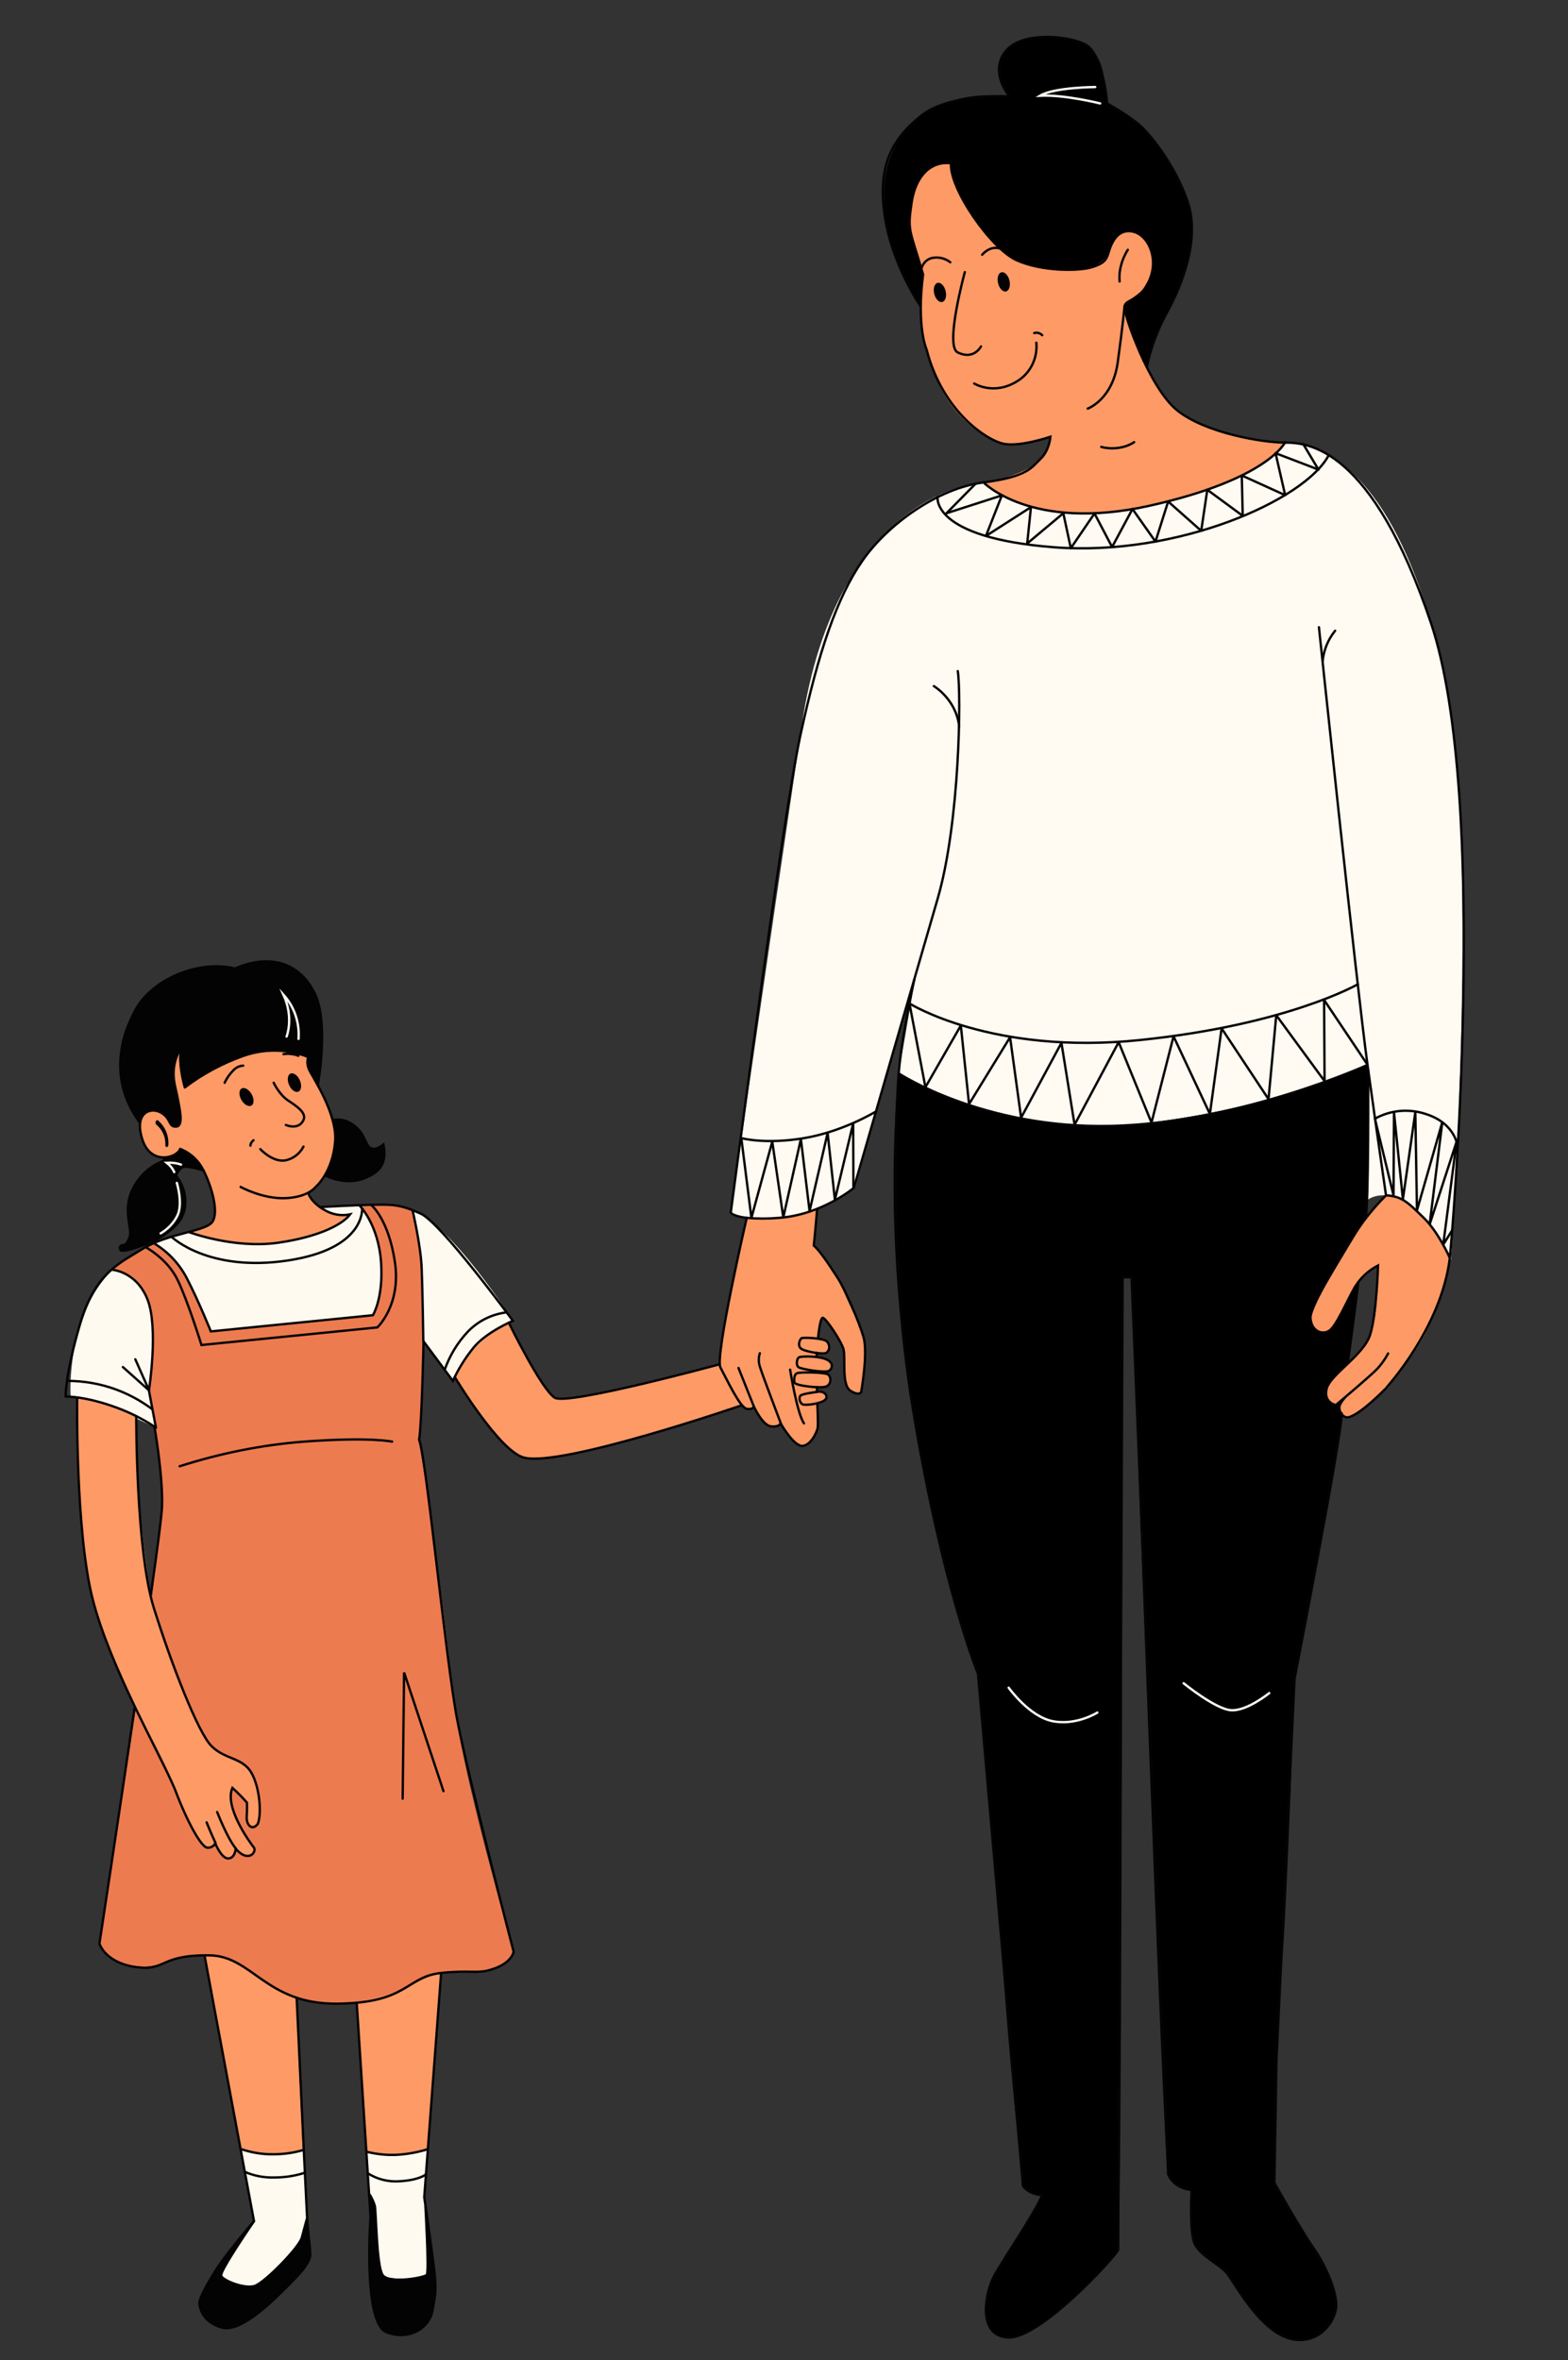 <?xml version="1.0" encoding="utf-8"?>
<!-- Generator: Adobe Illustrator 23.1.0, SVG Export Plug-In . SVG Version: 6.00 Build 0)  -->
<svg version="1.1" id="Vrstva_1" xmlns="http://www.w3.org/2000/svg" xmlns:xlink="http://www.w3.org/1999/xlink" x="0px" y="0px"
	 viewBox="0 0 668.6 1006.2" style="enable-background:new 0 0 668.6 1006.2;" xml:space="preserve">
<rect x="0" y="0" width="668.6" height="1006.2" fill="#333333" stroke="none"/>
<style type="text/css">
	.st0{fill:#FE9A66;}
	.st1{fill:#FFFAF0;}
	.st2{fill:#030303;}
	.st3{fill:#FFFAF2;}
	.st4{fill:#ED7B50;}
	.st5{fill:none;stroke:#030303;stroke-linecap:round;stroke-miterlimit:10;}
	.st6{fill:none;stroke:#030303;stroke-linecap:round;stroke-linejoin:round;}
	.st7{fill:none;stroke:#030303;stroke-miterlimit:10;}
	.st8{fill:none;stroke:#030303;stroke-linecap:round;stroke-miterlimit:2;}
	.st9{fill:none;stroke:#030303;stroke-miterlimit:2;}
	.st10{fill:none;stroke:#FFFAF2;stroke-linecap:round;stroke-miterlimit:10;}
</style>
<title>samozivitelka</title>
<g id="Vrstva_5">
	<path class="st0" d="M114.5,982.4c-11.4,10.9-19.8,10.3-19.8,10.3s-6.4-1.1-9.5-8.9s23.1-36.3,23.1-36.3l-5.9-31.5l-17.3-92.5
		l40.4,8.9c0,0,1.8,47.3,3.6,84.1c1.1,22.2,2.1,40.5,2.8,42.4C133.8,964,126,971.5,114.5,982.4z"/>
	<path class="st0" d="M185.6,972.4c1.1,14.5-4.5,23.7-17,23.1s-11.1-29.3-10.6-45.4c0.2-4.9-0.5-17.5-1.4-32.7
		c-2.2-35.3-6.1-84.6-6.1-84.6l39.6-17.3l-7.6,100.9l-1.6,20.9C180.9,937.2,184.5,957.9,185.6,972.4z"/>
	<path class="st0" d="M186.3,574.4c0,0,23.6,41.8,37.2,47s100.2-24.7,100.2-24.7l-8.9-17.3c0,0-72.5,20.4-78.1,16.4
		c-7.2-5.3-21.5-35.9-21.5-35.9L186.3,574.4z"/>
	<path class="st1" d="M218.8,563.2c0,0-6.3,1.5-15.6,10.7s-10,14.9-10,14.9l-12.6-17l-6.7-9L74,581.6l-9,12.7l1.9,14.6
		c0,0-26.3-13.1-36.8-13.9c0,0-2.1-34,17.8-53.6l0,0c1.5-1.5,3.1-2.9,4.8-4.1c4.1-2.9,8.6-5.3,13.2-7.1l0,0
		c23.7-9.8,62.2-15.5,87.2-16.4c9.3-0.3,16.7,0.1,20.8,1.2c0.5,0.1,1,0.3,1.4,0.5l0,0C192.7,522,218.8,563.2,218.8,563.2z"/>
	<path class="st2" d="M88.8,499.5c-0.4-0.1-9.2-2.5-10.7-1.9s-2.9,3.8-2.9,3.8s6.8,8.5,2.5,17.6S52,535.7,51.3,532.5s2.5,0.3,4-4.9
		s-4.5-13.4,3-23.1s11.7-9.6,11.7-9.6v-3.1c0,0-17.9-15.9-18.8-38.6s19.3-38.7,32.6-40.3s16.5,0,16.5,0s9.9-3.9,18.1-2.9
		s18.8,11.6,19,27.2c0,10.2-0.8,20.4-2.5,30.5l5.4,11.3c0,0,2.4-4,9.1-0.4s6.1,10.3,9.2,10.9c1.9,0.3,3.8-0.3,5.2-1.6
		c0,0,3.4,12.6-10.3,15s-23.3-7.7-23.3-7.7L88.8,499.5z"/>
	<path class="st0" d="M80.9,525.3c0,0,11.9-1.5,10.7-9.8s-4.6-22.6-14.9-25.8c-5.7,7.1-14.1,2.7-16-3.8s-1.4-11.9,4.5-12.5
		s7.1,8.9,10.5,6.5s-2-16-1.6-23.4s3.5-11,3.5-11s-2.4,9.7,1.1,18c7.2-4.2,21.2-14.3,33.8-15.1s18.8,2.1,18.8,2.1s-0.7,1.5,0.4,5.4
		s11.4,15.9,11.1,30.7c-0.1,8.6-4.2,16.7-11.2,21.8c0,0,2.7,5.8,8.1,8c3,1.3,6.3,1.7,9.5,1.1c0,0-10.2,11.3-34.3,12.4
		S80.9,525.3,80.9,525.3z"/>
	<path d="M383.2,457.5c0,0-7.8,64.1,6.1,143.8S417.3,714,417.3,714s8.4,97.6,11.1,134.9s7.8,83.1,7.8,83.1s1.7,3.2,8.2,3.9
		c-2.8,8.5-20.4,29-22.7,40.7s-1.7,20.3,9.8,20.1s43.3-33.1,45.2-37.3s1.9-414.8,1.9-414.8h3.8c0,0,13.7,376.9,15.6,382.4
		s10,6.7,10,6.7s-1.5,18.2,1.9,24.2c3.3,5.9,12.3,8.2,16.7,15.6s17.1,28.3,32,23.2s13-19.9,5.2-32.2s-20.4-33.8-20.4-33.8
		s0-55,2.8-87.3s5.8-127.7,5.8-127.7s11.5-55.2,20.4-115.4s15.6-117.6,10.9-146.3L383.2,457.5z"/>
	<path class="st0" d="M596.6,505.8c0,0-8.9,3.9-16.9,17.8S557,559.9,559,563.5s3.9,5.6,7.1,4.3s9.1-17.5,14.5-22.5s7.1-5.8,7.1-5.8
		s0,20.5-3,28.6s-18.8,19.7-19.1,24.9s4.1,6,4.1,6l5-4.3c0,0-4.1,3.3-3.5,6.3s4.1,3.2,4.1,3.2s6.6-2.8,14.3-11
		c2-2.1,9.5-11.8,9.9-12.2c16.2-19.4,19.3-47.9,19.3-47.9s-3.6-17.3-10.2-22.2S596.6,505.8,596.6,505.8z"/>
	<path d="M488.1,162.3c0,0-1.4-4.5,5.6-20.6s22.9-39,8.9-65.2c-13.9-26.2-27-30.7-30.4-32.3c-2.5-6.4,3.1-30.1-25.9-28.4
		c-23.1,1.3-22.9,14.5-15.6,25.4c-30.1-4.2-54.4,13.4-53.8,42.4c0.4,17.5,6.3,34.5,16.7,48.5L488.1,162.3z"/>
	<path class="st0" d="M319.7,513.8c0,0-7.1,30.1-10,47.2s-3.9,21.4-2.4,24.2s8.6,15.1,11,15.4s3.2-0.9,3.2-0.9s4,7.5,6.8,8.3
		c1.7,0.4,3.4-0.1,4.6-1.3c0,0,6.5,11.1,9.8,9.6s6-7.3,6-7.3s-0.6-20.4-0.7-27.4s1.8-19.2,2.7-19.7s8.1,10,9,13.9s-0.5,12.7,1.8,16
		s5,2.5,5.6,1.8s2.9-17.4,0.7-24.4s-6-13.2-7.9-18.6s-9.8-17.1-13.1-19.6l2.6-25.4C349.4,505.5,327.9,507.2,319.7,513.8z"/>
	<path class="st3" d="M311.6,517c0,0,10,5.6,29.1,0.6s24-11.7,24-11.7l25.8-90.5l-7.3,42.1c0,0,45.4,28.2,103.7,21.5
		s96.2-25.1,96.2-25.1v57.7c0,0,4.7-4.3,14.6-0.4s21,26,21,26s13-183.4-3.3-252.2s-41.1-95-67.4-96.5l-128.8,17
		c0,0-62.5,3.4-77.4,104.1S311.6,517,311.6,517z"/>
	<path class="st0" d="M405.5,69.5c0,0-13.7-2.2-16.7,16.2s5.8,27,4.7,32.1s-3.7,20.8,6.2,44.6c5.7,13.7,20.8,28.1,33.1,27
		c11.4-1,15-3.3,15-3.3s-0.6,9.8-11.1,14.5s-17.6,5-17.6,5s17.8,20.4,68.6,10.6s60.2-27.6,60.2-27.6s-36.2-2.5-47.4-15.1
		s-23.1-39.9-20.9-43.5s14.8-7,11.4-21.5s-14.8-10.6-17-4.5s-2.1,6.7-8.4,9.8c0,0-28.4,6.1-42.7-10.9
		C404.4,80.5,405.5,69.5,405.5,69.5z"/>
	<path class="st4" d="M216.3,836.3c-3.4,3.1-11.1,5.3-23.4,4.5s-16.7,10-44.9,13.1s-40.7-17.8-56.9-20.1s-20.4,5.6-33.2,4.7
		s-15.6-10-15.6-10s26.8-166.2,26.8-187.6s-5.6-47-5.6-47s3.9-21.6,0.3-37.2c-3.6-15.6-16-15.4-16-15.4l0,0c1.5-1.5,3.1-2.9,4.8-4.1
		c4.1-2.9,8.6-5.3,13.2-7.1l0,0c13.8,6.3,23.8,37.4,23.8,37.4l69.1-6.8c0,0,5-2.9,3.6-23.5c-0.9-12.8-5.8-19.9-9.4-23.5
		c9.3-0.3,16.7,0.1,20.8,1.2c0.5,0.1,1,0.3,1.4,0.5l0,0c4.2,6.3,5.4,32.4,5.2,56.3c-0.1,19.2-1.1,37-1.9,42.1
		c2,7.8,11.7,76.9,14.8,108.7S218.8,831,218.8,831S219.6,833.3,216.3,836.3z"/>
	<path class="st0" d="M58.1,604.5c0.1-2.7-24.7-10-25-9.1s-1.1,56.3,7,88.5s27.9,60.1,32.3,73s12.1,29.8,15,30.7
		c1.7,0.5,3.5-0.2,4.5-1.7c0,0,3.4,7.5,6,6.2c1.5-0.8,2.5-2.4,2.6-4.1c0,0,0.2,1.4,3,2.8s6.2-1.3,4.8-3.3s-8.6-13.3-9.6-17.1
		c-0.5-2.8-0.5-5.6,0.1-8.4c0,0,6.3,4.9,6.6,6.9s-0.9,6.9,0.4,8.5c0.8,1.2,2.5,1.4,3.6,0.6c0.1-0.1,0.3-0.2,0.4-0.3
		c0.6-0.8,2.7-15.9-3-22.5s-13.2-7.8-16.7-11s-20.2-35.6-26.2-66.1C63.9,678.2,57.1,635.1,58.1,604.5z"/>
	<path class="st0" d="M352.4,571.6c-1.6-1.2-18.5-3.6-19.7-0.7s0.7,3.6,2.3,4s16.5,2.8,17.4,2S354.3,573,352.4,571.6z"/>
	<path class="st0" d="M334.9,577.8c-1.6,0.3-1.7,2.2,0,3.5s17.2,4.3,18.5,3.1s1.9-3-0.4-4.5S337.6,577.2,334.9,577.8z"/>
	<path class="st0" d="M337.2,585.3c-1.2,0.9-1.3,2.6,0,3.2s13.3,3.8,15.2,2.5s2.5-4.3,0.6-5.1S337.2,585.3,337.2,585.3z"/>
	<path class="st0" d="M342.9,596.1c-0.6,1.7,2.2,3,5.6,2s4-1.5,3.6-2.7s-0.5-2.2-2.6-2.1S343.4,594.7,342.9,596.1z"/>
	<path class="st1" d="M114.5,982.4c-11.4,10.9-19.8,10.3-19.8,10.3s-6.4-1.1-9.5-8.9s22.4-35.4,23.1-36.2l0,0l-5.9-31.5
		c4.7,1.5,9.6,2.3,14.6,2.3c4.1-0.1,8.2-0.7,12.2-1.8c0.5,10.9,1.1,20.9,1.5,28.5c0.5,7.8,0.9,13,1.2,14
		C133.8,964,126,971.5,114.5,982.4z"/>
	<path class="st1" d="M168.6,995.5c-12.5-0.6-11.1-29.3-10.6-45.4c0.1-2.7-0.1-7.9-0.4-14.6c-0.2-5.2-0.6-11.4-1-18.1
		c4.4,1.2,9.1,1.6,13.7,1.2c4.1-0.3,8.2-1,12.2-2.2l-1.6,20.9c0,0,3.6,20.6,4.7,35.1S181.2,996.1,168.6,995.5z"/>
	<path class="st2" d="M114.5,982.4c-11.4,10.9-19.8,10.3-19.8,10.3s-6.4-1.1-9.5-8.9s22.4-35.4,23.1-36.2
		c-0.5,0.7-15.8,21.8-13.9,23s9.5,5.2,14.2,4s19.1-17.4,20.3-21.1c0.8-2.8,1.5-5.6,1.9-8.5l0,0c0.5,7.8,0.9,13,1.2,14
		C133.8,964,126,971.5,114.5,982.4z"/>
	<path class="st2" d="M168.6,995.5c-12.5-0.6-11.1-29.3-10.6-45.4c0.1-2.7-0.1-7.9-0.4-14.6c0,0,2.1,3.5,2.3,5.4s0.9,27.7,3.6,29.4
		s17.4,1.7,18.7-0.7s-1.4-32.3-1.4-32.3s3.6,20.6,4.7,35.1S181.2,996.1,168.6,995.5z"/>
	<path class="st2" d="M66.6,479.4c2.6,2.1,4.1,5.4,3.9,8.8c0,0.4,0.2,0.9,0.7,0.8s0.6-0.8,0.6-1.1c0.2-4-1.5-7.8-4.5-10.3
		c-0.4-0.3-0.8,0.3-0.9,0.5C66.2,478.6,66.3,479.1,66.6,479.4z"/>
	<path class="st5" d="M111,489.9c0,0,5.2,5.7,10.7,4.8c3.3-0.7,6.2-2.9,7.7-5.9"/>
	<path class="st6" d="M116.7,461.6c0,0,2.4,5.1,6.2,7.6s7.9,5.3,6.5,8.3c-1.7,3.6-5.6,2.9-7.5,2.1"/>
	<path class="st5" d="M108.1,486.1c0,0-1.4,1.1-1.3,2.3"/>
	<path class="st5" d="M95.8,461.6c0.9-2,2.2-3.8,3.7-5.3c1.1-1.2,2.6-1.9,4.2-2"/>
	<path class="st5" d="M120.9,449.4c1.2-0.2,2.3-0.2,3.5,0c1,0.1,1.9,0.3,2.8,0.7"/>
	<path class="st7" d="M73.3,527.4c0,0,15.5,15,49.2,10s31.9-22.4,31.9-22.4"/>
	<path class="st7" d="M80.4,525.2c0,0,19.2,7.3,38.2,4.6c17.4-2.5,27.5-7.8,30.7-12.1c-3.8,0.8-7.7,0.1-11-1.9
		c-6-3.4-6.9-7.3-6.9-7.3"/>
	<path class="st7" d="M65.6,530c6,3.6,10.9,8.8,14.1,15c5.2,10.1,10.2,22.6,10.2,22.6l69.1-6.9c0,0,4.5-7.1,3.5-22.3
		c-1.1-16.7-9.4-24.7-9.4-24.7"/>
	<path class="st6" d="M102.6,506c0,0,9.3,5.2,19.1,4.8s12.9-4.8,12.9-4.8s7.2-6,8.3-19.3c1-12-9.9-27.9-11.1-30.7
		c-0.8-1.7-0.9-3.6-0.4-5.4c-8.8-3.5-18.6-3.6-27.5-0.5c-9,3.2-17.5,7.7-25.1,13.5c0,0-3.5-12-1.1-18c-6.1,10.1-3,16.8-2.1,21.8
		s2.9,12.7-0.5,12.9s-2-3.5-6.5-6s-11.6,0.1-7.9,11.5c3.7,11.4,15.1,7.6,16.1,4c4.4,1.7,7.9,5,10,9.2c3.6,7.2,6.7,18.2,3.6,22.1
		s-19,4.8-29.4,11.2c-4.5,2.8-8.9,5.1-13,8.6c-5.4,4.6-10.2,11.3-13.9,23.7c-6.4,21.8-6.1,30.8-6.1,30.8s7-0.3,19.2,3.8
		c12.2,4.1,19.3,9.5,19.3,9.5l-3-15.9c0,0,4.2-26.6-0.6-38.8s-15.3-12.7-15.3-12.7"/>
	<path class="st8" d="M52.4,582.8c0.2,0.2,11.2,10,11.2,10l-5.9-13.3"/>
	<path class="st9" d="M136.5,514.6c0,0,15.8-0.9,23.2-1s10.9-0.2,19.7,3.8s39.3,45.7,39.3,45.7s-11,4.6-16.6,11.2
		c-3.6,4.4-6.6,9.2-9,14.4l-12.6-17c0,0-0.3-21.3-0.7-31.1s-3.9-24.7-3.9-24.7"/>
	<path class="st9" d="M57.5,727.5c-7.2,49.2-15.1,101.1-15.1,101.1s2.4,8.2,15.6,10s9.7-5.3,31.4-5c18.3,0.3,23.9,20.9,54.4,20.6
		s29.1-11.5,44.4-13.1c12.5-1.3,15,0.4,20.8-1.3c9.5-2.7,10-7.8,10-7.8s-19.3-74.1-24.1-99.1s-13.3-113-16.2-119.1
		c1.2-7,1.9-42.1,1.9-42.1"/>
	<path class="st9" d="M65.8,607.9c0,0,3.7,20.8,3.3,34.2c-0.1,3.6-2,18.5-4.9,38.5"/>
	<path class="st7" d="M87.2,833.6l21.1,113.3c0,0-10.6,12.4-15.2,19.3s-8.3,14-8.1,15.8s1.2,7.9,9.6,10.3s23.3-13,26.9-16.6
		s10.9-10.4,10.8-14.6s-0.9-7.9-1.4-16.7s-4.4-92.7-4.4-92.7"/>
	<path class="st7" d="M102.8,916.2c4.5,1.5,9.1,2.3,13.9,2.2c4.3,0,8.5-0.6,12.6-1.8"/>
	<path class="st7" d="M108.4,946.8c0,0-14.8,21.4-14.1,23.4s10.1,5.8,14.4,4.3s18.9-16.4,20-20.6s2.2-8.1,2.2-8.1"/>
	<path class="st7" d="M152.1,853.8L158,945c0,0-3.4,45.5,6.9,49.3s18.3-2.4,19.5-9.2s1.8-8.4,0.7-17.8s-4.2-30.6-4.2-30.6l7.2-95.6"
		/>
	<path class="st7" d="M156.2,917.3c4.4,1.1,9,1.6,13.6,1.3c4.3-0.3,8.6-1.1,12.7-2.4"/>
	<path class="st7" d="M157.6,935.5c0.9,1.5,1.7,3.1,2.2,4.8c0.6,2.3,0.7,25.4,3.3,29.5s18.3,1.1,18.9,0c1-1.8-0.6-29.2-0.6-29.2"/>
	<path class="st7" d="M138.6,501.1c0,0,8.1,4.3,16,1.5s10.4-7,8.9-14.7c-0.5,0.4-3.5,2.9-5.7,1.4s-2.1-6-7-9.6s-8.9-2.1-8.9-2.1"/>
	<path class="st5" d="M69.9,493.4v1.5c0,0-8.2,2.2-13.1,11.6s-0.2,17.2-1.5,20.8s-2.3,3.4-2.8,3.5s-1.9,0.2-1.2,2s14.2-3.1,19.1-6.6
		s8.7-7.1,8.6-14c0-4-1.4-7.8-3.9-10.9c0,0,1-3.2,3.1-3.8s8.6,1.5,8.6,1.5"/>
	<path class="st5" d="M135.5,462.7c0,0,5-27-1.5-39.6c-6.9-13.4-19.7-16.3-33.8-10.2c-15.1-3.8-35.5,4.3-42.7,18.1
		s-10.1,31,2.2,47.7"/>
	<path class="st5" d="M306.5,581.7c0,0-64.3,17.5-69.9,14.2s-19.4-31.5-19.4-31.5"/>
	<path class="st5" d="M194,587.2c0,0,18.9,31.5,29.4,34.2c15.9,4.2,92.9-22.3,92.9-22.3"/>
	<path class="st5" d="M58.1,603.8c0,0-0.2,57.2,7.5,81.7s18.8,53,24.5,58.8s13.2,4.9,17,11.3s4.5,18,2.8,22c-2.5,3.2-4.9,0.2-4.7-3
		s0.1-6.1,0.1-6.1c-1.9-2.2-4-4.3-6.2-6.3c-3.5,8.1,7.1,22.8,9.2,25.5c0.2,0.3,0.3,0.8,0.2,1.2c-0.3,1.3-1.3,2.2-2.6,2.3
		c-2.8,0.3-5.4-3.1-5.4-3.1s-0.2,4-3.1,4.2s-5.6-6.4-5.6-6.4c-0.7,1.2-2,1.9-3.4,1.8c-2.4-0.1-8.3-10.2-13.9-25.1
		c-6.5-15.4-27.6-51.9-35-80.9s-6.6-85.8-6.6-85.8"/>
	<path class="st5" d="M348.4,593.4c0,0-6.7,0.8-7.2,1.7c-0.6,1.2-0.2,2.6,0.8,3.5c1.1,0.8,8.5-0.2,10-2S350.9,592.7,348.4,593.4z"/>
	<path class="st5" d="M352.2,591.1c-1.9,0.9-13.4-0.3-13.5-1.8s-0.1-3.1,1-3.8s12.2-0.5,13.5,0.5c1.2,1.3,1.2,3.3,0,4.5
		C352.9,590.8,352.6,591,352.2,591.1z"/>
	<path class="st5" d="M354.1,580.8c-1.9-2.9-12.6-2.8-13.5-2.1s-1.2,3.2-0.2,4.1s11.2,2.5,12.9,1.7c1.2-0.6,1.7-2,1.2-3.2
		C354.3,581.1,354.2,580.9,354.1,580.8z"/>
	<path class="st5" d="M352.7,572c-1.3-1.6-10.2-1.9-10.9-1.5s-1.8,2.9-0.4,4.3s9.8,2.8,11,1.9S354.2,573.9,352.7,572z"/>
	<ellipse transform="matrix(0.866 -0.5 0.5 0.866 -219.76 115.207)" class="st2" cx="105.1" cy="467.7" rx="2.5" ry="4.2"/>
	
		<ellipse transform="matrix(0.915 -0.403 0.403 0.915 -175.394 89.794)" class="st2" cx="125.6" cy="461.6" rx="2.5" ry="4.2"/>
	<path class="st10" d="M74.3,499.7c-0.7-1.6-1.8-2.9-3.2-4c2.1-0.1,4.2,0.1,6.1,0.8"/>
	<path class="st6" d="M92.6,772.5c0,0,4.3,11.1,7.9,15.5"/>
	<path class="st6" d="M88.1,776.9c0,0,2,5,3.8,8.8"/>
	<path class="st10" d="M75.4,504.3c0,0,2.9,9.3,0,14.4c-1.6,3-4,5.4-6.9,7.1"/>
	<path class="st10" d="M122.2,441.9c0,0,3.2-7.8-1.3-17.8c4.6,5.1,6.9,11.9,6.4,18.8"/>
	<path class="st7" d="M28.7,588.7c7,0,14,1.2,20.6,3.6c5.7,2.1,11,5,15.8,8.6"/>
	<path class="st7" d="M215.9,559.5c-6.3,0.8-12.1,3.7-16.5,8.3c-4.4,4.7-7.7,10.2-9.8,16.2"/>
	<path class="st9" d="M62.1,531.7c0,0,9.1,4.8,13.5,13.7s10.3,28,10.3,28l75-7.5c0,0,10.2-9.5,7.5-27.8s-10-24.3-10-24.3"/>
	<path class="st8" d="M76.6,625.1c17.2-5.5,34.9-9.1,52.9-10.5c28.5-2.1,37.7,0,37.7,0"/>
	<polyline class="st8" points="189.1,763.6 172.3,713 171.7,766.8 	"/>
	<path class="st8" d="M104.4,925.9c3.9,1.7,8.1,2.5,12.4,2.4c4.4,0,8.8-0.6,13.1-2"/>
	<path class="st8" d="M156.8,926.5c4.1,2.6,8.9,3.8,13.8,3.4c8.2-0.5,11-2.9,11-2.9"/>
	<path class="st8" d="M574.2,595.1c0,0,10.8-9.1,13.3-11.8c1.7-1.9,3.2-4,4.4-6.3"/>
	<path class="st8" d="M618.2,536.3c0,0-4.7-10.9-11.2-17.2s-9-9.1-16-9.5c-3.1,3.1-6.1,6.5-8.8,10c-5.1,6.5-23.8,36.8-23.4,42.3
		s4.6,7.2,7.7,5.6s7.6-12.5,11.2-18.8c2.4-3.9,5.8-7.1,9.9-9.2c0,0-0.6,20.9-3.4,29.6S567.2,586,565.7,592s3.9,7,3.9,7l4.5-3.8
		c-1.1,1-1.9,2.1-2.6,3.4c-1.3,2.3,0.9,6.1,3.5,5.6c5.3-1.3,15.6-12,15.6-12S614.6,566.3,618.2,536.3c0.8-7.1,17.2-195.5-8-270.6
		s-52.5-77-62.2-77s-34.1-4.1-46.1-13.8c-12-9.7-22.9-41.4-22.4-44.3s5.8-2.4,9.3-8.7c6.4-10.2,1.1-22.4-6.5-23.3s-9.3,8.6-10,10.3
		s-1.5,3.5-7,5.1s-21.1,1.8-31.9-3.1s-28.6-30.3-27.9-41.3c-8.1-1-15,4.7-16.8,16.9s-0.9,10.7,4.9,30.5c-2.9,22.5,1.5,32,1.5,32
		c6.9,26.9,26.3,39.2,33.4,40.3s19.4-3.1,19.4-3.1s-0.4,5.8-4.2,9.4s-5.2,7.6-24.5,10.1s-40.7,17.8-51.5,33.4s-18.7,38.6-26.5,74.8
		S311.6,517,311.6,517s1,1.5,6.8,2.2c4.6,0.4,9.1,0.4,13.7,0c18.3-1.3,32-12.8,32-12.8s26.2-90.6,35.7-123.2s10.1-87.6,8.6-97.1"/>
	<path class="st8" d="M419.2,205.5c0,0,20.3,21.4,71,10.1s57.8-27.1,57.8-27.1"/>
	<path class="st8" d="M469.6,190.5c0.8,0.4,8.1,1.9,14-2"/>
	<path class="st8" d="M480.9,106.5c0,0-4.2,6.1-3.5,13.5"/>
	<ellipse transform="matrix(0.972 -0.235 0.235 0.972 -18.07 97.741)" class="st2" cx="400.8" cy="124.6" rx="2.5" ry="4.2"/>
	<ellipse transform="matrix(0.972 -0.235 0.235 0.972 -16.239 104.006)" class="st2" cx="428" cy="120.1" rx="2.5" ry="4.2"/>
	<path class="st8" d="M411.4,116c0,0-8.6,31.4-3.1,34.2c6.9,3.5,10-2.5,10-2.5"/>
	<path class="st8" d="M418.8,108.6c0,0,3.2-4.1,7.8-2.6"/>
	<path class="st8" d="M405.2,111.8c-2.1-1.6-4.7-2.3-7.3-1.9c-2.3,0.3-4.2,2-4.9,4.3"/>
	<path class="st8" d="M415.4,163.5c0,0,8.3,5.2,18.2-0.9c5.7-3.4,8.9-9.8,8.3-16.5"/>
	<path class="st8" d="M441,142c1.2-0.4,2.5,0,3.4,0.9"/>
	<path class="st8" d="M463.8,174.2c0,0,10.6-3.8,12.8-19.7s2.9-24,2.9-24"/>
	<path class="st8" d="M562.4,267.4c0,0,16.2,154,20.7,186.5s7.9,55.7,7.9,55.7"/>
	<path class="st8" d="M569.3,268.9c-3,3.7-4.8,8.1-5.3,12.8"/>
	<path class="st8" d="M398.2,292.5c0,0,9.5,5.6,10.8,17.2"/>
	<path class="st8" d="M318.4,519.2c0,0-13.7,59.2-11.2,63.8s8.3,17.1,11.2,17.6s3-1.1,3-1.1s3.7,8.3,7.5,8.6s3.9-1.4,3.9-1.4
		s5.8,10.3,9.6,9.7s6.2-6.5,6.3-8c0.2-2.4-0.2-9.9-0.2-9.9"/>
	<path class="st8" d="M336.9,583.9c0,0,2.9,18.4,5.9,22.9"/>
	<path class="st8" d="M324,576.9c-0.6,1.8-0.6,3.8,0,5.7c1,3.3,8.9,24.1,8.9,24.1"/>
	<path class="st8" d="M314.9,583.2c0.1,0.3,6.5,16.3,6.5,16.3"/>
	<line class="st8" x1="348.2" y1="578.5" x2="348.2" y2="576.7"/>
	<line class="st8" x1="348.3" y1="591.4" x2="348.4" y2="593.3"/>
	<path class="st8" d="M348.8,570.6c0,0,0.8-8.7,2-8.8s8,10,8.9,13.5s-0.9,15,2.8,17.5s4.7,0.7,4.7,0.7s3-16.6,1-23.5
		s-8-20.5-10.9-25s-7.4-11.5-10.3-14c0.6-5.4,1.4-15.3,1.4-15.3"/>
	<path class="st8" d="M389.9,417.5c0,0-5.3,23.2-6.7,40.1c0,0,35.9,23.7,90.7,22.4s109.2-26,109.2-26"/>
	<path class="st10" d="M504.7,717.6c0,0,13.5,11,20.2,11.5s16.3-7.3,16.3-7.3"/>
	<path class="st10" d="M430.1,719.5c0,0,8.8,12.4,18.9,14.3s18.9-3.7,18.9-3.7"/>
	<path class="st10" d="M469.1,44.1c0,0-15-3.8-25.6-3.3c6-3.6,23.5-3.7,23.5-3.7"/>
	<path class="st8" d="M399.8,211.8c0,0-3.1,17.4,49.5,21.5s107-20,117.2-39.1"/>
	<path class="st8" d="M373.6,473.8c0,0-14,8.6-30.7,11.4s-26.8,0-26.8,0l4.3,34l8.9-32.5l4.7,32.3l7.5-33.4l3.7,30.7l7.7-33.3
		l3.1,28.5l7.8-32.6l0.1,27.5"/>
	<path class="st8" d="M586.3,476.9c6.7-3.7,14.6-4.4,21.9-1.9c12.7,4.1,13.4,14.1,13.4,14.1"/>
	<path class="st8" d="M579,419.6c0,0-29.9,17.3-93,23.8s-98.2-15.6-98.2-15.6l6.8,35.7l15.1-26.3l3.5,33.5l17.5-28.5l4.7,34.3
		l17.2-31.9l5.6,34.9l18.8-35.2l14,34.3l9.4-36.8l15.5,33.1l5-36.5l20,30.2l3.3-35.8l20.6,28.1l-0.2-34.6l18.3,27.3"/>
	<path class="st8" d="M383.2,457.5c0,0-5.7,72,6,142.9c12.5,76.1,27.8,113.1,27.8,113.1l19.2,218.4c0,0,2.2,3.6,8.2,3.9
		c-3.7,8.8-17.5,28.5-20.9,35.3s-6.9,24.9,6.5,25.4s44.5-33.2,46.8-37.3l1.9-414.7h3.8l15.6,382.4c0,0,2,6,10,6.7
		c0,0-1,17.5,1.2,22.7s10.7,8.9,14,13s14.6,26,28.5,28.1c11.5,1.7,18.2-8.7,18-15s-4.5-16.6-9.9-24.3s-16.5-27.5-16.5-27.5l0.9-52.3
		l7.7-162.6c0,0,20.4-104.7,20.1-113.2"/>
	<path class="st8" d="M583.4,456.1c0,0,0.3,60.1-1.2,63.5"/>
	<polyline class="st8" points="586.4,477.5 594.2,509.6 594.4,474.2 598.2,511.3 603.5,474.1 604.2,516 615,478.4 609.6,522 
		621.1,486.7 615.4,530.6 619.2,524.5 	"/>
	<polyline class="st6" points="416.1,206.1 403.6,218.8 427.2,211.2 420.4,228.5 439.6,216.2 438,231.7 453.4,218.8 456.6,233.7 
		466.7,218.9 474.2,233.2 482.9,217 492.7,230.9 498.1,213.8 512.2,226.3 514.8,208.8 529.9,219.9 529.5,202.7 548,211.1 
		543.9,193.2 562.2,200.2 555.7,189.3 	"/>
	<path class="st8" d="M489,156.5c1.6-8,4.5-15.7,8.4-22.9c6.6-11.9,14.5-31.8,9-47.7s-16.2-29.1-21.2-33.2c-4.1-3.2-8.5-6-13.1-8.6
		c0,0-1.6-21.2-9.4-25.2c-7-3.6-26.6-5.7-33.7,2.7c-7.6,9.1,1.5,19.5,1.5,19.5s-25.5-1.5-37.7,8.2c-13.1,10.5-18.7,22.2-15.5,43.1
		s15.2,38.1,15.2,38.1"/>
</g>
</svg>
